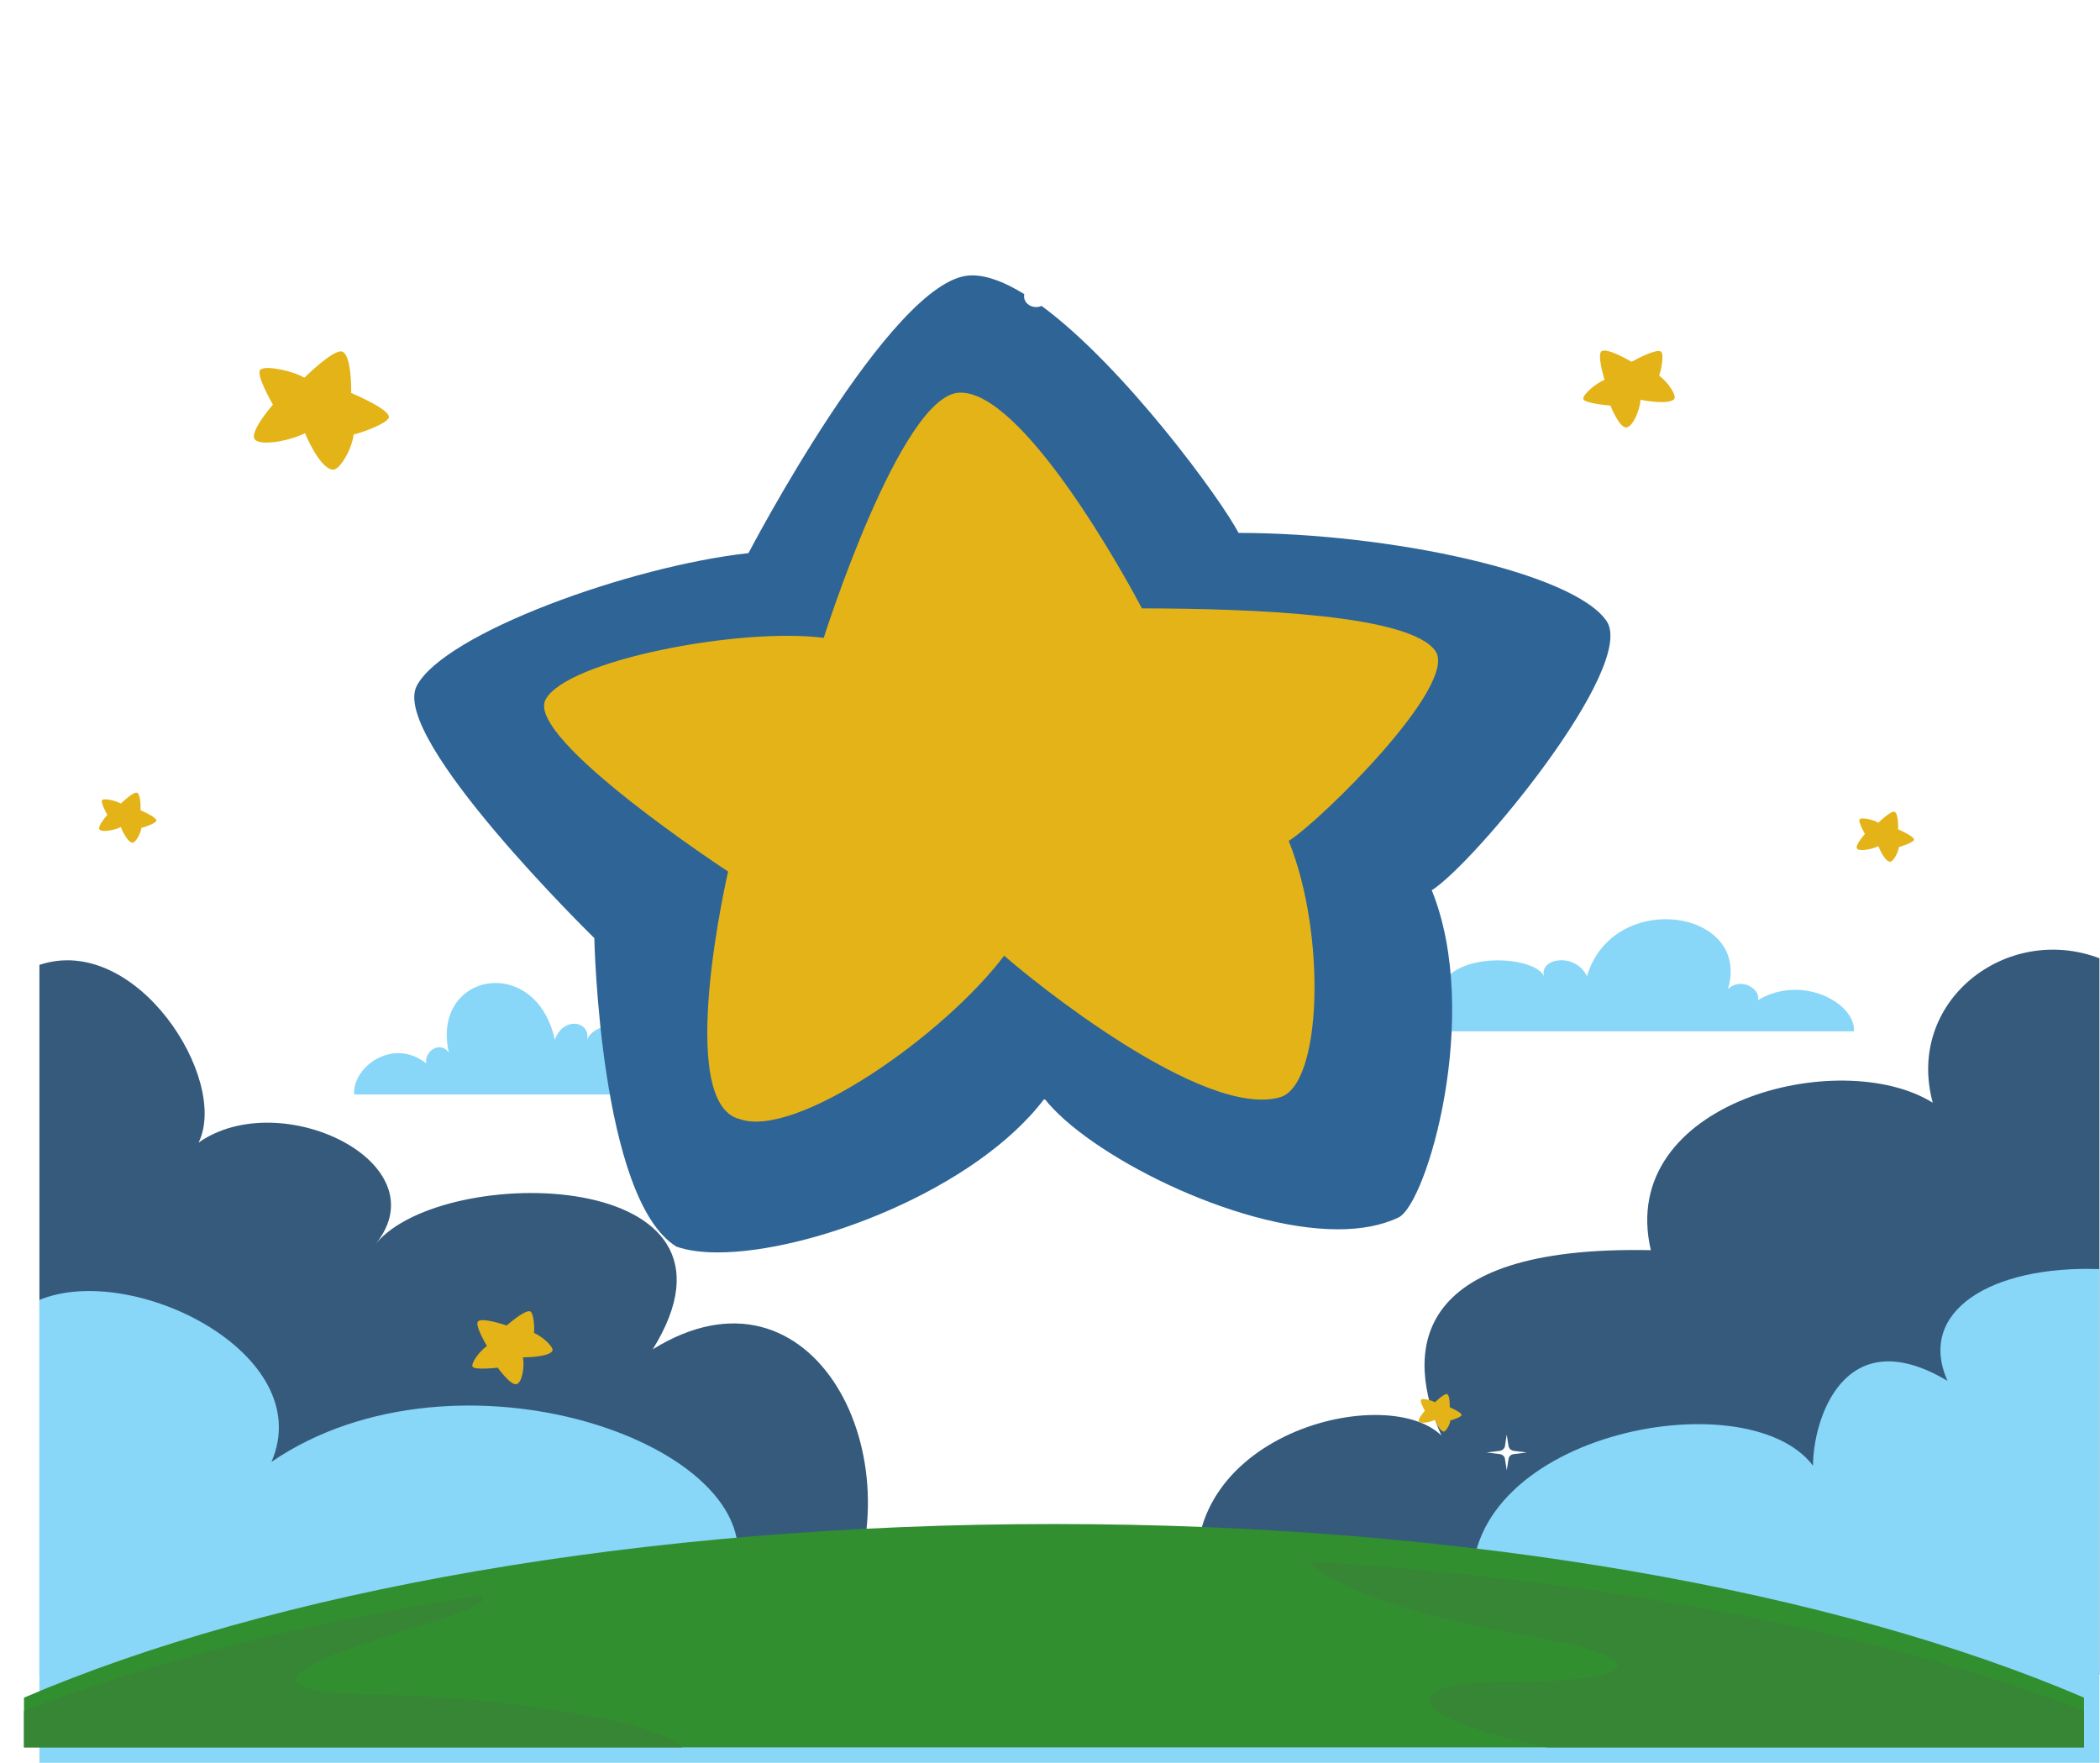<svg width="1785" height="1499" viewBox="0 0 1785 1499" fill="none" xmlns="http://www.w3.org/2000/svg">
<g filter="url(#filter0_diii_120_214)">
<path d="M4 790.73C85.979 763.204 165.686 887.82 139.305 941.771C208.818 892.923 344.893 958.668 290.191 1027.51C347.352 958.576 621.831 962.175 525.32 1117.51C661.789 1032.9 751.359 1210.68 686.89 1339.84C726.463 1252.92 949.636 1275.54 991.723 1332.78C957.499 1193.03 1146.73 1143.44 1195.65 1190.76C1165.6 1122.6 1165.41 1028.94 1373.7 1033.24C1344.25 907.039 1535.08 859.002 1613.33 907.893C1589.98 821.595 1675.85 755.109 1755 785.084C1755 845.027 1755 1394.19 1755 1394.19H4V790.73Z" fill="#365A7C"/>
</g>
<g filter="url(#filter1_diii_120_214)">
<path d="M1755 1049.33C1662.67 1046.05 1599.51 1085.37 1625.9 1144.35C1537.96 1091.92 1511.57 1177.12 1511.57 1216.44C1454.41 1141.07 1206.62 1190.21 1222.54 1327.14C1165.13 1274.14 1083.18 1312.99 1048.87 1404.61C1013.59 1340.94 758.102 1333.18 705.554 1401.51C730.665 1334.9 626.139 1264.78 595.36 1307.37C626.139 1199.24 359.564 1105.03 201.271 1213.16C240.843 1121.42 83.145 1042.78 4 1075.54C4 1141.07 4 1469 4 1469H1755V1049.33Z" fill="#88D6F8"/>
</g>
<g filter="url(#filter2_diii_120_214)">
<path d="M1244.94 1203.88C1247.34 1203.63 1249.52 1201.92 1249.73 1199.63C1249.9 1197.86 1251.23 1190.02 1251.23 1190.02C1251.23 1190.02 1252.38 1197.88 1252.74 1199.63C1253.27 1202.24 1255.01 1203.57 1257.52 1203.87C1259.51 1204.12 1268.36 1205.21 1268.36 1205.21C1268.36 1205.21 1259.51 1206.31 1257.52 1206.54C1254.34 1206.92 1253.05 1208.72 1252.75 1210.79C1252.48 1212.55 1251.23 1220.4 1251.23 1220.4C1251.23 1220.4 1249.93 1212.56 1249.72 1210.79C1249.45 1208.41 1247.48 1206.79 1244.94 1206.54C1242.94 1206.35 1234.11 1205.21 1234.11 1205.21C1234.11 1205.21 1242.95 1204.08 1244.94 1203.88Z" fill="white"/>
<path d="M799.263 17.862C801.664 17.615 803.845 15.907 804.052 13.62C804.219 11.841 805.556 4 805.556 4C805.556 4 806.702 11.863 807.06 13.62C807.593 16.218 809.337 17.551 811.844 17.855C813.833 18.102 822.684 19.196 822.684 19.196C822.684 19.196 813.833 20.297 811.844 20.53C808.66 20.904 807.371 22.711 807.068 24.772C806.798 26.536 805.556 34.385 805.556 34.385C805.556 34.385 804.251 26.543 804.044 24.772C803.773 22.393 801.807 20.777 799.263 20.53C797.265 20.332 788.425 19.196 788.425 19.196C788.425 19.196 797.267 18.067 799.263 17.862Z" fill="white"/>
<path d="M1630.03 667.534C1633.68 667.16 1636.98 664.569 1637.29 661.097C1637.54 658.401 1639.57 646.522 1639.57 646.522C1639.57 646.522 1641.31 658.436 1641.85 661.097C1642.65 665.049 1645.31 667.068 1649.11 667.534C1652.13 667.894 1665.54 669.559 1665.54 669.559C1665.54 669.552 1652.13 671.232 1649.11 671.585C1644.28 672.15 1642.33 674.888 1641.86 678.015C1641.45 680.697 1639.57 692.59 1639.57 692.59C1639.57 692.59 1637.59 680.711 1637.28 678.015C1636.86 674.408 1633.89 671.959 1630.03 671.578C1627 671.282 1613.59 669.552 1613.59 669.559C1613.59 669.559 1627 667.844 1630.03 667.534Z" fill="white"/>
<path d="M271.463 900.835C270.178 877.226 304.694 852.015 332.898 874.565C330.631 865.256 343.901 854.429 352.032 865.256C336.624 797.485 425.611 780.334 442.115 854.309C449.442 833.933 472.703 838.725 469.587 854.309C476.241 834.497 542.83 831.547 536.975 880.565C550.318 865.94 648.506 884.249 646.263 900.835C526.672 900.835 271.463 900.835 271.463 900.835Z" fill="#88D6F8"/>
<path d="M1546.33 847.194C1548.03 823.444 1502.14 798.092 1464.64 820.769C1467.65 811.41 1450.01 800.513 1439.19 811.41C1459.68 743.237 1341.36 725.981 1319.41 800.4C1309.67 779.896 1278.74 784.717 1282.89 800.4C1274.03 780.461 1185.49 777.497 1193.27 826.804C1175.53 812.095 1098.96 830.509 1101.94 847.194C1260.97 847.194 1546.33 847.194 1546.33 847.194Z" fill="#88D6F8"/>
</g>
<g filter="url(#filter3_diii_120_214)">
<path fill-rule="evenodd" clip-rule="evenodd" d="M545.449 1030.21C554.854 1033.55 566.799 1035.14 580.556 1035.14C660.008 1035.14 799.781 981.945 858.288 904.428C895.051 951.589 1019.44 1015.5 1107.72 1015.49C1127.05 1015.49 1144.66 1012.42 1159.23 1005.44C1183.31 993.902 1230.3 832.994 1187.49 727.28C1223.47 704.708 1362.6 536.849 1336 498.298C1307.63 457.186 1152.14 423.667 1023.26 423.498C1008.51 395.167 926.028 282.134 855.829 230.526C854.428 231.168 852.844 231.528 851.157 231.528C845.514 231.528 840.937 227.47 840.937 222.466C840.937 221.816 841.017 221.181 841.168 220.567C825.043 210.566 809.913 204.595 796.868 204.595C796.048 204.595 795.22 204.616 794.416 204.666C727.789 208.639 606.695 440.698 606.695 440.698C506.166 451.723 348.089 508.843 324.728 553.548C301.578 597.844 475.664 767.948 475.664 767.948C475.664 767.948 480.231 990.104 545.449 1030.21Z" fill="#2F6496"/>
</g>
<g filter="url(#filter4_iii_120_214)">
<path d="M683.773 525.836C683.773 525.836 748.783 320.4 798.619 317.429C851.993 314.238 939.623 472.746 954.219 500.773C1050.62 500.9 1182.51 506.314 1203.73 537.065C1223.63 565.897 1105.94 681.577 1079.02 698.46C1111.05 777.537 1107.52 906.183 1071.5 916.41C1005.86 935.05 858.885 815.403 837.165 795.973C785.822 863.997 660.061 951.862 612.391 934.937C556.705 921.414 602.503 724.497 602.503 724.497C602.503 724.497 429.973 611.527 447.29 578.39C464.763 544.956 612.774 516.668 683.773 525.836Z" fill="#E3B318"/>
<path d="M1203.31 1175.66C1203.31 1175.66 1211.32 1167.87 1213.6 1168.72C1216.03 1169.63 1215.93 1178.35 1215.88 1179.88C1220.13 1181.78 1225.81 1184.61 1225.98 1186.39C1226.14 1188.06 1218.04 1190.84 1216.43 1191.06C1215.87 1195.18 1212.49 1200.78 1210.64 1200.53C1207.28 1200.06 1203.79 1191.88 1203.32 1190.6C1199.35 1192.59 1191.59 1193.99 1189.91 1192.31C1187.8 1190.61 1194.75 1182.83 1194.75 1182.83C1194.75 1182.83 1189.96 1174.44 1191.55 1173.32C1193.17 1172.19 1200.4 1173.86 1203.31 1175.66Z" fill="#E3B318"/>
<path d="M86.291 666.72C86.291 666.72 96.999 656.316 100.038 657.453C103.291 658.667 103.157 670.319 103.08 672.359C108.761 674.9 116.358 678.69 116.581 681.062C116.789 683.285 105.978 687.011 103.826 687.301C103.069 692.806 98.556 700.302 96.091 699.956C91.595 699.328 86.931 688.402 86.299 686.687C80.996 689.348 70.639 691.218 68.393 688.966C65.562 686.708 74.851 676.297 74.851 676.297C74.851 676.297 68.456 665.096 70.586 663.6C72.735 662.083 82.411 664.313 86.291 666.72Z" fill="#E3B318"/>
<path d="M1580.21 682.953C1580.21 682.953 1590.92 672.549 1593.96 673.686C1597.21 674.9 1597.08 686.552 1597 688.592C1602.68 691.133 1610.28 694.923 1610.5 697.295C1610.71 699.518 1599.9 703.245 1597.74 703.534C1596.99 709.039 1592.48 716.535 1590.01 716.189C1585.51 715.561 1580.85 704.635 1580.22 702.92C1574.92 705.581 1564.55 707.451 1562.31 705.2C1559.48 702.941 1568.77 692.531 1568.77 692.531C1568.77 692.531 1562.37 681.33 1564.51 679.833C1566.66 678.316 1576.33 680.546 1580.21 682.953Z" fill="#E3B318"/>
<path d="M397.542 1127.87C397.542 1127.87 386.755 1110 389.953 1106.88C393.377 1103.54 411.149 1109.3 414.23 1110.38C420.851 1104.76 430.297 1097.43 434.035 1098.3C437.539 1099.12 438.052 1113.92 437.459 1116.65C445.523 1120.2 454.828 1129.24 453.117 1132.04C449.998 1137.15 431.039 1137.51 428.108 1137.45C429.634 1145.11 427.53 1158.48 423.005 1160.1C418.183 1162.42 406.71 1146.25 406.71 1146.25C406.71 1146.25 386.495 1148.56 385.223 1145.28C383.94 1141.97 391.993 1131.39 397.542 1127.87Z" fill="#E3B318"/>
<path d="M242.312 304.696C242.312 304.696 267.284 279.908 274.485 282.527C282.197 285.322 282.203 312.819 282.078 317.626C295.552 323.505 313.581 332.278 314.173 337.868C314.727 343.112 289.323 352.139 284.254 352.866C282.621 365.874 272.184 383.653 266.356 382.898C255.733 381.515 244.423 355.845 242.887 351.801C230.448 358.202 206.065 362.846 200.705 357.581C193.962 352.302 215.589 327.542 215.589 327.542C215.589 327.542 200.188 301.252 205.171 297.673C210.201 294.059 233.089 299.099 242.312 304.696Z" fill="#E3B318"/>
<path d="M1347.51 306.509C1347.51 306.509 1340.71 284.82 1345.02 282.131C1349.65 279.259 1367.33 289.309 1370.38 291.13C1379.09 286.465 1391.32 280.557 1395.13 282.301C1398.7 283.938 1395.22 300.087 1393.83 302.917C1401.6 308.5 1409.22 320.287 1406.6 322.954C1401.82 327.817 1381.18 324.147 1378.02 323.448C1377.58 332.08 1371.65 346.112 1366.3 346.895C1360.45 348.377 1352.43 328.382 1352.43 328.382C1352.43 328.382 1329.89 326.554 1329.41 322.729C1328.93 318.861 1340.54 309.128 1347.51 306.509Z" fill="#E3B318"/>
</g>
<g filter="url(#filter5_iii_120_214)">
<path d="M4 1426.73C214.59 1336.44 528.664 1279.14 879.5 1279.14C1230.34 1279.14 1544.41 1336.44 1755 1426.73V1469H4V1426.73Z" fill="#318F30"/>
<path d="M343.973 1364.54C237.826 1396.53 179.929 1422.45 310.199 1424.43C401.917 1425.83 543.84 1445.61 563.403 1469H4V1437.92C109.772 1396.78 241.661 1363.19 391.193 1339.95C400.563 1343.33 388.442 1351.13 343.973 1364.54Z" fill="#378636"/>
<path d="M1260.68 1413.33C1362.3 1414.1 1411.5 1396.58 1275.4 1372.85C1172.09 1354.84 1109.83 1329.07 1096.81 1310.83C1358.72 1327.4 1589 1373.37 1755 1437.92V1469H1298.09C1161.5 1439.95 1183.11 1412.75 1260.68 1413.33Z" fill="#378636"/>
</g>
<defs>
<filter id="filter0_diii_120_214" x="-5.836" y="767.944" width="1790.34" height="655.749" filterUnits="userSpaceOnUse" color-interpolation-filters="sRGB">
<feFlood flood-opacity="0" result="BackgroundImageFix"/>
<feColorMatrix in="SourceAlpha" type="matrix" values="0 0 0 0 0 0 0 0 0 0 0 0 0 0 0 0 0 0 127 0" result="hardAlpha"/>
<feOffset dx="13.114" dy="13.114"/>
<feGaussianBlur stdDeviation="8.196"/>
<feComposite in2="hardAlpha" operator="out"/>
<feColorMatrix type="matrix" values="0 0 0 0 0 0 0 0 0 0 0 0 0 0 0 0 0 0 0.25 0"/>
<feBlend mode="normal" in2="BackgroundImageFix" result="effect1_dropShadow_120_214"/>
<feBlend mode="normal" in="SourceGraphic" in2="effect1_dropShadow_120_214" result="shape"/>
<feColorMatrix in="SourceAlpha" type="matrix" values="0 0 0 0 0 0 0 0 0 0 0 0 0 0 0 0 0 0 127 0" result="hardAlpha"/>
<feOffset dx="-9.836" dy="-9.836"/>
<feGaussianBlur stdDeviation="21.639"/>
<feComposite in2="hardAlpha" operator="arithmetic" k2="-1" k3="1"/>
<feColorMatrix type="matrix" values="0 0 0 0 0 0 0 0 0 0 0 0 0 0 0 0 0 0 0.24 0"/>
<feBlend mode="normal" in2="shape" result="effect2_innerShadow_120_214"/>
<feColorMatrix in="SourceAlpha" type="matrix" values="0 0 0 0 0 0 0 0 0 0 0 0 0 0 0 0 0 0 127 0" result="hardAlpha"/>
<feOffset dx="9.836" dy="9.836"/>
<feGaussianBlur stdDeviation="5.41"/>
<feComposite in2="hardAlpha" operator="arithmetic" k2="-1" k3="1"/>
<feColorMatrix type="matrix" values="0 0 0 0 1 0 0 0 0 1 0 0 0 0 1 0 0 0 0.5 0"/>
<feBlend mode="normal" in2="effect2_innerShadow_120_214" result="effect3_innerShadow_120_214"/>
<feColorMatrix in="SourceAlpha" type="matrix" values="0 0 0 0 0 0 0 0 0 0 0 0 0 0 0 0 0 0 127 0" result="hardAlpha"/>
<feOffset dx="16.393" dy="16.393"/>
<feGaussianBlur stdDeviation="27.868"/>
<feComposite in2="hardAlpha" operator="arithmetic" k2="-1" k3="1"/>
<feColorMatrix type="matrix" values="0 0 0 0 1 0 0 0 0 1 0 0 0 0 1 0 0 0 0.15 0"/>
<feBlend mode="normal" in2="effect3_innerShadow_120_214" result="effect4_innerShadow_120_214"/>
</filter>
<filter id="filter1_diii_120_214" x="-5.836" y="1039.3" width="1790.34" height="459.207" filterUnits="userSpaceOnUse" color-interpolation-filters="sRGB">
<feFlood flood-opacity="0" result="BackgroundImageFix"/>
<feColorMatrix in="SourceAlpha" type="matrix" values="0 0 0 0 0 0 0 0 0 0 0 0 0 0 0 0 0 0 127 0" result="hardAlpha"/>
<feOffset dx="13.114" dy="13.114"/>
<feGaussianBlur stdDeviation="8.196"/>
<feComposite in2="hardAlpha" operator="out"/>
<feColorMatrix type="matrix" values="0 0 0 0 0 0 0 0 0 0 0 0 0 0 0 0 0 0 0.25 0"/>
<feBlend mode="normal" in2="BackgroundImageFix" result="effect1_dropShadow_120_214"/>
<feBlend mode="normal" in="SourceGraphic" in2="effect1_dropShadow_120_214" result="shape"/>
<feColorMatrix in="SourceAlpha" type="matrix" values="0 0 0 0 0 0 0 0 0 0 0 0 0 0 0 0 0 0 127 0" result="hardAlpha"/>
<feOffset dx="-9.836" dy="-9.836"/>
<feGaussianBlur stdDeviation="21.639"/>
<feComposite in2="hardAlpha" operator="arithmetic" k2="-1" k3="1"/>
<feColorMatrix type="matrix" values="0 0 0 0 0 0 0 0 0 0 0 0 0 0 0 0 0 0 0.24 0"/>
<feBlend mode="normal" in2="shape" result="effect2_innerShadow_120_214"/>
<feColorMatrix in="SourceAlpha" type="matrix" values="0 0 0 0 0 0 0 0 0 0 0 0 0 0 0 0 0 0 127 0" result="hardAlpha"/>
<feOffset dx="9.836" dy="9.836"/>
<feGaussianBlur stdDeviation="5.41"/>
<feComposite in2="hardAlpha" operator="arithmetic" k2="-1" k3="1"/>
<feColorMatrix type="matrix" values="0 0 0 0 1 0 0 0 0 1 0 0 0 0 1 0 0 0 0.5 0"/>
<feBlend mode="normal" in2="effect2_innerShadow_120_214" result="effect3_innerShadow_120_214"/>
<feColorMatrix in="SourceAlpha" type="matrix" values="0 0 0 0 0 0 0 0 0 0 0 0 0 0 0 0 0 0 127 0" result="hardAlpha"/>
<feOffset dx="16.393" dy="16.393"/>
<feGaussianBlur stdDeviation="27.868"/>
<feComposite in2="hardAlpha" operator="arithmetic" k2="-1" k3="1"/>
<feColorMatrix type="matrix" values="0 0 0 0 1 0 0 0 0 1 0 0 0 0 1 0 0 0 0.15 0"/>
<feBlend mode="normal" in2="effect3_innerShadow_120_214" result="effect4_innerShadow_120_214"/>
</filter>
<filter id="filter2_diii_120_214" x="261.592" y="-5.835" width="1433.46" height="1255.74" filterUnits="userSpaceOnUse" color-interpolation-filters="sRGB">
<feFlood flood-opacity="0" result="BackgroundImageFix"/>
<feColorMatrix in="SourceAlpha" type="matrix" values="0 0 0 0 0 0 0 0 0 0 0 0 0 0 0 0 0 0 127 0" result="hardAlpha"/>
<feOffset dx="13.114" dy="13.114"/>
<feGaussianBlur stdDeviation="8.196"/>
<feComposite in2="hardAlpha" operator="out"/>
<feColorMatrix type="matrix" values="0 0 0 0 0 0 0 0 0 0 0 0 0 0 0 0 0 0 0.25 0"/>
<feBlend mode="normal" in2="BackgroundImageFix" result="effect1_dropShadow_120_214"/>
<feBlend mode="normal" in="SourceGraphic" in2="effect1_dropShadow_120_214" result="shape"/>
<feColorMatrix in="SourceAlpha" type="matrix" values="0 0 0 0 0 0 0 0 0 0 0 0 0 0 0 0 0 0 127 0" result="hardAlpha"/>
<feOffset dx="-9.836" dy="-9.836"/>
<feGaussianBlur stdDeviation="21.639"/>
<feComposite in2="hardAlpha" operator="arithmetic" k2="-1" k3="1"/>
<feColorMatrix type="matrix" values="0 0 0 0 0 0 0 0 0 0 0 0 0 0 0 0 0 0 0.24 0"/>
<feBlend mode="normal" in2="shape" result="effect2_innerShadow_120_214"/>
<feColorMatrix in="SourceAlpha" type="matrix" values="0 0 0 0 0 0 0 0 0 0 0 0 0 0 0 0 0 0 127 0" result="hardAlpha"/>
<feOffset dx="9.836" dy="9.836"/>
<feGaussianBlur stdDeviation="5.41"/>
<feComposite in2="hardAlpha" operator="arithmetic" k2="-1" k3="1"/>
<feColorMatrix type="matrix" values="0 0 0 0 1 0 0 0 0 1 0 0 0 0 1 0 0 0 0.5 0"/>
<feBlend mode="normal" in2="effect2_innerShadow_120_214" result="effect3_innerShadow_120_214"/>
<feColorMatrix in="SourceAlpha" type="matrix" values="0 0 0 0 0 0 0 0 0 0 0 0 0 0 0 0 0 0 127 0" result="hardAlpha"/>
<feOffset dx="16.393" dy="16.393"/>
<feGaussianBlur stdDeviation="27.868"/>
<feComposite in2="hardAlpha" operator="arithmetic" k2="-1" k3="1"/>
<feColorMatrix type="matrix" values="0 0 0 0 1 0 0 0 0 1 0 0 0 0 1 0 0 0 0.15 0"/>
<feBlend mode="normal" in2="effect3_innerShadow_120_214" result="effect4_innerShadow_120_214"/>
</filter>
<filter id="filter3_diii_120_214" x="312.773" y="194.759" width="1056.09" height="869.889" filterUnits="userSpaceOnUse" color-interpolation-filters="sRGB">
<feFlood flood-opacity="0" result="BackgroundImageFix"/>
<feColorMatrix in="SourceAlpha" type="matrix" values="0 0 0 0 0 0 0 0 0 0 0 0 0 0 0 0 0 0 127 0" result="hardAlpha"/>
<feOffset dx="13.114" dy="13.114"/>
<feGaussianBlur stdDeviation="8.196"/>
<feComposite in2="hardAlpha" operator="out"/>
<feColorMatrix type="matrix" values="0 0 0 0 0 0 0 0 0 0 0 0 0 0 0 0 0 0 0.25 0"/>
<feBlend mode="normal" in2="BackgroundImageFix" result="effect1_dropShadow_120_214"/>
<feBlend mode="normal" in="SourceGraphic" in2="effect1_dropShadow_120_214" result="shape"/>
<feColorMatrix in="SourceAlpha" type="matrix" values="0 0 0 0 0 0 0 0 0 0 0 0 0 0 0 0 0 0 127 0" result="hardAlpha"/>
<feOffset dx="-9.836" dy="-9.836"/>
<feGaussianBlur stdDeviation="21.639"/>
<feComposite in2="hardAlpha" operator="arithmetic" k2="-1" k3="1"/>
<feColorMatrix type="matrix" values="0 0 0 0 0 0 0 0 0 0 0 0 0 0 0 0 0 0 0.24 0"/>
<feBlend mode="normal" in2="shape" result="effect2_innerShadow_120_214"/>
<feColorMatrix in="SourceAlpha" type="matrix" values="0 0 0 0 0 0 0 0 0 0 0 0 0 0 0 0 0 0 127 0" result="hardAlpha"/>
<feOffset dx="9.836" dy="9.836"/>
<feGaussianBlur stdDeviation="5.41"/>
<feComposite in2="hardAlpha" operator="arithmetic" k2="-1" k3="1"/>
<feColorMatrix type="matrix" values="0 0 0 0 1 0 0 0 0 1 0 0 0 0 1 0 0 0 0.5 0"/>
<feBlend mode="normal" in2="effect2_innerShadow_120_214" result="effect3_innerShadow_120_214"/>
<feColorMatrix in="SourceAlpha" type="matrix" values="0 0 0 0 0 0 0 0 0 0 0 0 0 0 0 0 0 0 127 0" result="hardAlpha"/>
<feOffset dx="16.393" dy="16.393"/>
<feGaussianBlur stdDeviation="27.868"/>
<feComposite in2="hardAlpha" operator="arithmetic" k2="-1" k3="1"/>
<feColorMatrix type="matrix" values="0 0 0 0 1 0 0 0 0 1 0 0 0 0 1 0 0 0 0.15 0"/>
<feBlend mode="normal" in2="effect3_innerShadow_120_214" result="effect4_innerShadow_120_214"/>
</filter>
<filter id="filter4_iii_120_214" x="58.021" y="271.783" width="1568.88" height="945.146" filterUnits="userSpaceOnUse" color-interpolation-filters="sRGB">
<feFlood flood-opacity="0" result="BackgroundImageFix"/>
<feBlend mode="normal" in="SourceGraphic" in2="BackgroundImageFix" result="shape"/>
<feColorMatrix in="SourceAlpha" type="matrix" values="0 0 0 0 0 0 0 0 0 0 0 0 0 0 0 0 0 0 127 0" result="hardAlpha"/>
<feOffset dx="-9.836" dy="-9.836"/>
<feGaussianBlur stdDeviation="21.639"/>
<feComposite in2="hardAlpha" operator="arithmetic" k2="-1" k3="1"/>
<feColorMatrix type="matrix" values="0 0 0 0 0 0 0 0 0 0 0 0 0 0 0 0 0 0 0.24 0"/>
<feBlend mode="normal" in2="shape" result="effect1_innerShadow_120_214"/>
<feColorMatrix in="SourceAlpha" type="matrix" values="0 0 0 0 0 0 0 0 0 0 0 0 0 0 0 0 0 0 127 0" result="hardAlpha"/>
<feOffset dx="9.836" dy="9.836"/>
<feGaussianBlur stdDeviation="5.41"/>
<feComposite in2="hardAlpha" operator="arithmetic" k2="-1" k3="1"/>
<feColorMatrix type="matrix" values="0 0 0 0 1 0 0 0 0 1 0 0 0 0 1 0 0 0 0.5 0"/>
<feBlend mode="normal" in2="effect1_innerShadow_120_214" result="effect2_innerShadow_120_214"/>
<feColorMatrix in="SourceAlpha" type="matrix" values="0 0 0 0 0 0 0 0 0 0 0 0 0 0 0 0 0 0 127 0" result="hardAlpha"/>
<feOffset dx="16.393" dy="16.393"/>
<feGaussianBlur stdDeviation="27.868"/>
<feComposite in2="hardAlpha" operator="arithmetic" k2="-1" k3="1"/>
<feColorMatrix type="matrix" values="0 0 0 0 1 0 0 0 0 1 0 0 0 0 1 0 0 0 0.15 0"/>
<feBlend mode="normal" in2="effect2_innerShadow_120_214" result="effect3_innerShadow_120_214"/>
</filter>
<filter id="filter5_iii_120_214" x="-5.836" y="1269.31" width="1777.23" height="216.088" filterUnits="userSpaceOnUse" color-interpolation-filters="sRGB">
<feFlood flood-opacity="0" result="BackgroundImageFix"/>
<feBlend mode="normal" in="SourceGraphic" in2="BackgroundImageFix" result="shape"/>
<feColorMatrix in="SourceAlpha" type="matrix" values="0 0 0 0 0 0 0 0 0 0 0 0 0 0 0 0 0 0 127 0" result="hardAlpha"/>
<feOffset dx="-9.836" dy="-9.836"/>
<feGaussianBlur stdDeviation="21.639"/>
<feComposite in2="hardAlpha" operator="arithmetic" k2="-1" k3="1"/>
<feColorMatrix type="matrix" values="0 0 0 0 0 0 0 0 0 0 0 0 0 0 0 0 0 0 0.24 0"/>
<feBlend mode="normal" in2="shape" result="effect1_innerShadow_120_214"/>
<feColorMatrix in="SourceAlpha" type="matrix" values="0 0 0 0 0 0 0 0 0 0 0 0 0 0 0 0 0 0 127 0" result="hardAlpha"/>
<feOffset dx="9.836" dy="9.836"/>
<feGaussianBlur stdDeviation="5.41"/>
<feComposite in2="hardAlpha" operator="arithmetic" k2="-1" k3="1"/>
<feColorMatrix type="matrix" values="0 0 0 0 1 0 0 0 0 1 0 0 0 0 1 0 0 0 0.5 0"/>
<feBlend mode="normal" in2="effect1_innerShadow_120_214" result="effect2_innerShadow_120_214"/>
<feColorMatrix in="SourceAlpha" type="matrix" values="0 0 0 0 0 0 0 0 0 0 0 0 0 0 0 0 0 0 127 0" result="hardAlpha"/>
<feOffset dx="16.393" dy="16.393"/>
<feGaussianBlur stdDeviation="27.868"/>
<feComposite in2="hardAlpha" operator="arithmetic" k2="-1" k3="1"/>
<feColorMatrix type="matrix" values="0 0 0 0 1 0 0 0 0 1 0 0 0 0 1 0 0 0 0.15 0"/>
<feBlend mode="normal" in2="effect2_innerShadow_120_214" result="effect3_innerShadow_120_214"/>
</filter>
</defs>
</svg>
